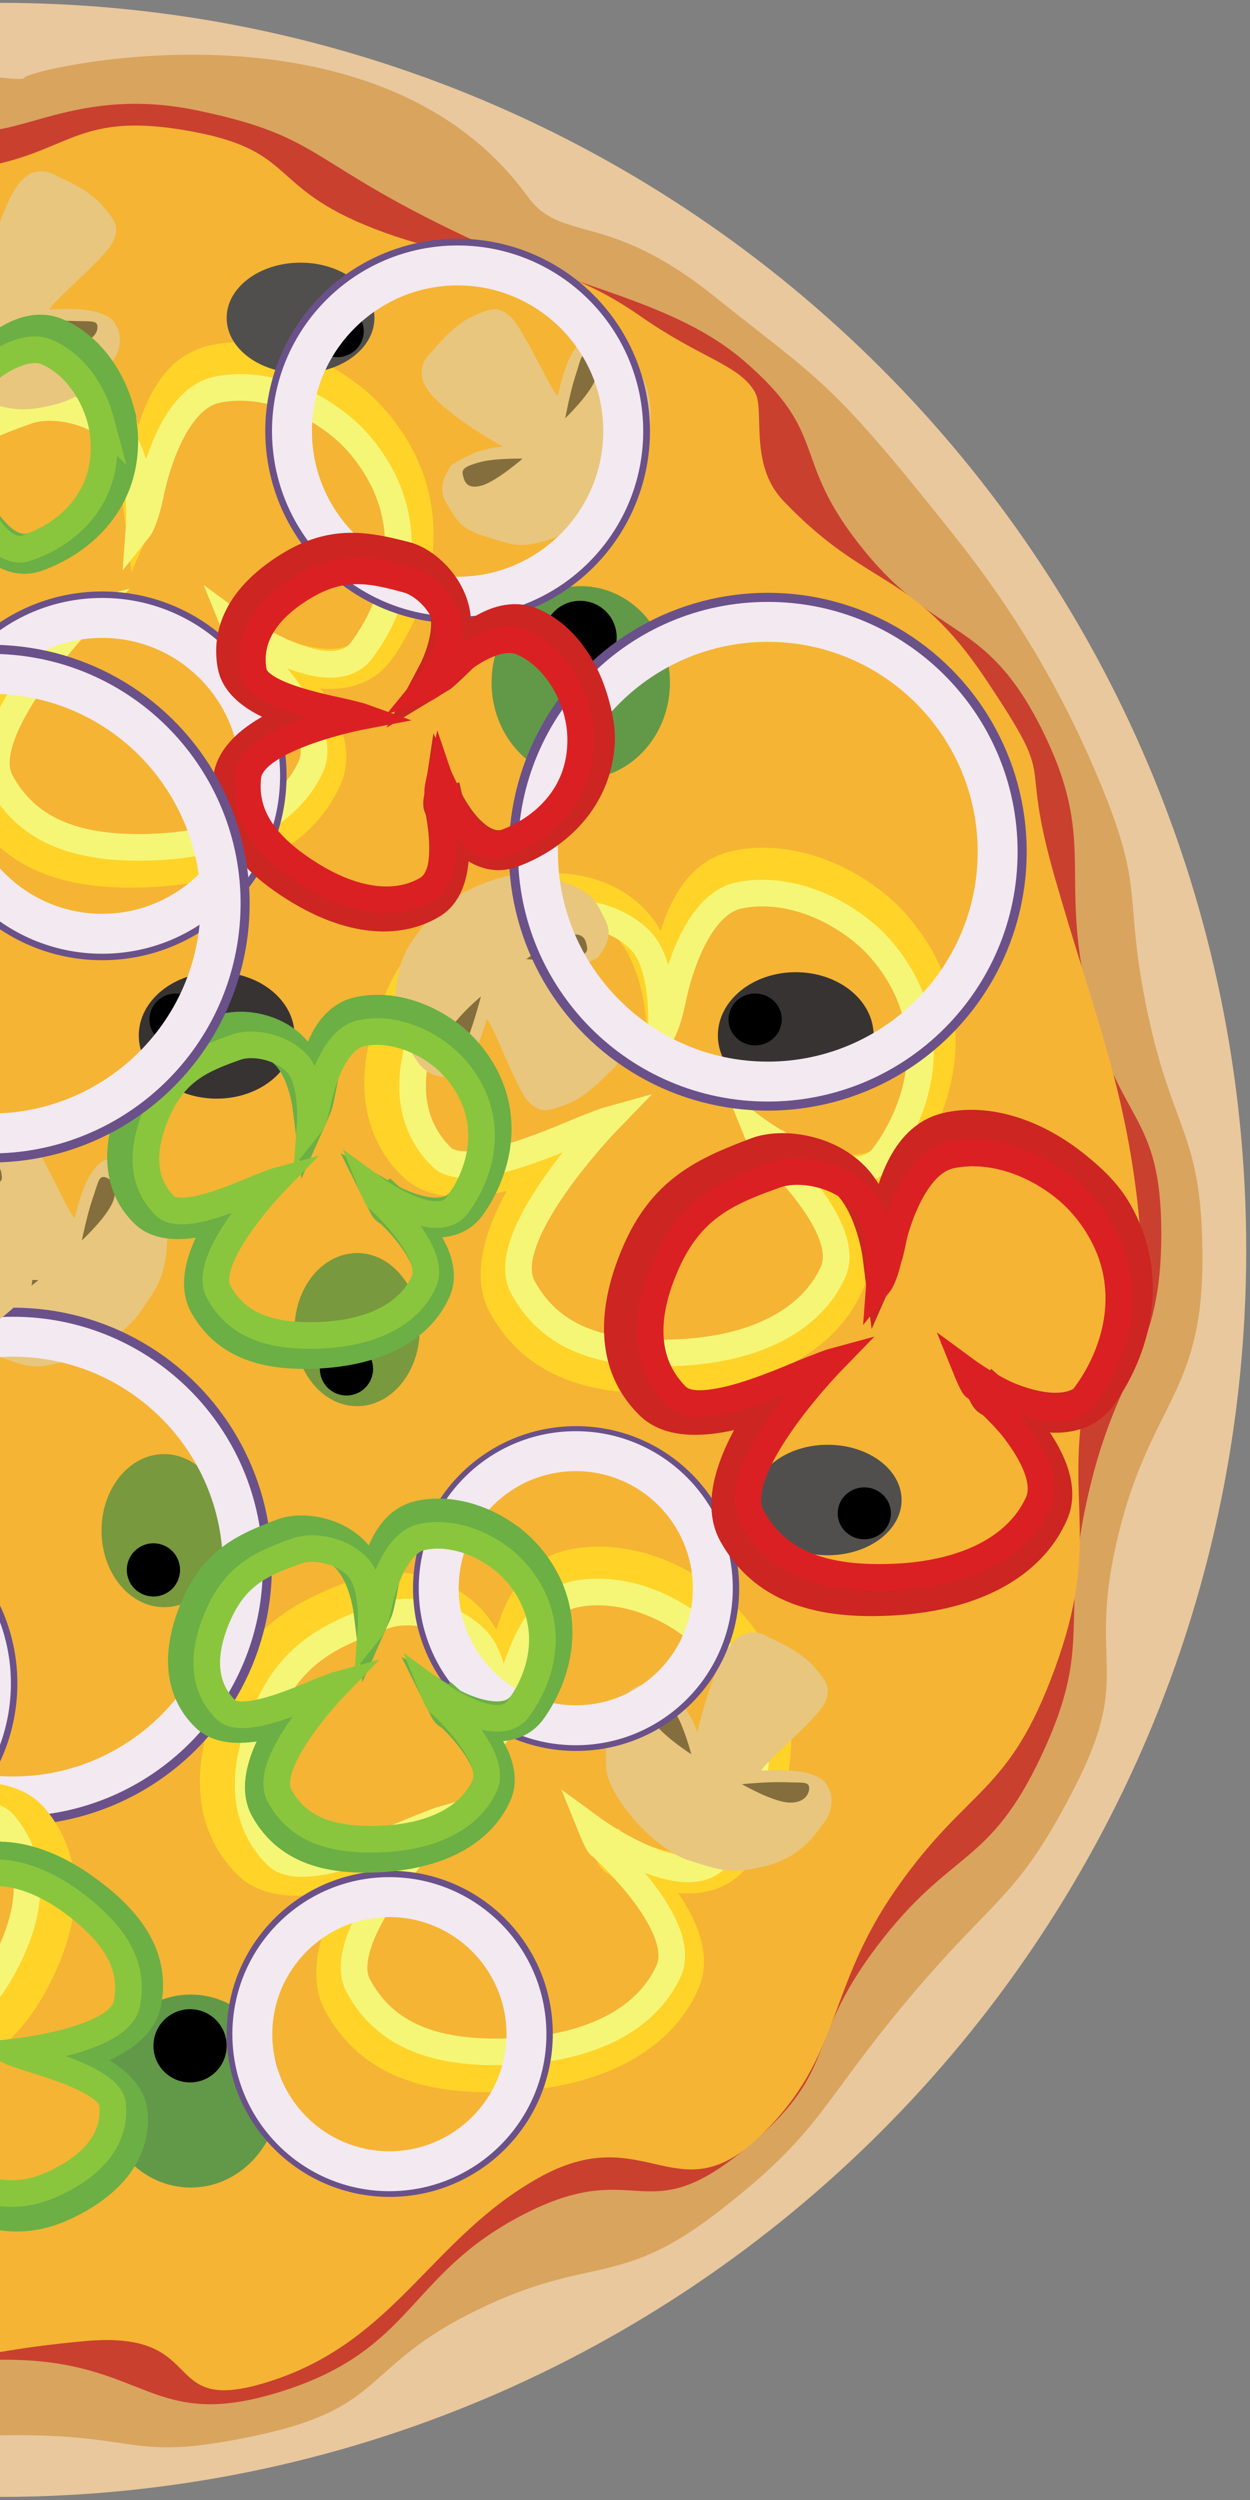 <svg xmlns="http://www.w3.org/2000/svg" xmlns:xlink="http://www.w3.org/1999/xlink" width="939" height="1878" viewBox="0 0 939 1878">
  <rect x="0" y="0" width="939" height="1878" fill="#808080" stroke="none"/>
  <defs>
    <clipPath id="clip-path">
      <rect id="Rectangle_76" data-name="Rectangle 76" width="939" height="1878" transform="translate(1483 9147)" fill="#fff" stroke="#707070" stroke-width="1" opacity="0.45"/>
    </clipPath>
  </defs>
  <g id="Mask_Group_22" data-name="Mask Group 22" transform="translate(-1483 -9147)" clip-path="url(#clip-path)">
    <g id="Group_121" data-name="Group 121" transform="translate(1111.827 -10)">
      <g id="Group_65" data-name="Group 65" transform="translate(-390.543 1727.193)">
        <path id="Path_38" data-name="Path 38" d="M936.783,0c517.371,0,936.783,419.412,936.783,936.783s-419.412,936.783-936.783,936.783S0,1454.154,0,936.783,419.412,0,936.783,0Z" transform="translate(-175.693 7431.93)" fill="#e9c89d"/>
        <path id="Path_36" data-name="Path 36" d="M521.94,117.2c-1.809-5.891,203.7-180.711,376.9-92.266,39.671,20.25,57.255-17.852,158.935,3.25s104.119,15.055,243.647,78.875c71.606,32.766,128.521,70.477,180.843,115.094,69.323,59.1,52.908,66.977,111.064,138.781s77.813,60.945,121.562,148.445c43.748,87.484,12.948,112.141,36.205,210.313s56.822,86.117,56.822,182.367-16.048,99.242-39.3,200.578-12.547,116.758-53.722,204.766-70.284,72.266-128.493,149.32-27.141,96.086-104.343,158.875-76.568,37.938-166.064,84.609-88.925,69.32-191.92,102.094c-103,32.758-109.307,2.25-220.313,2.25s-128-12.062-227.711-29.547-67.219-17.094-151.24-58.648-92.967-16.32-180.841-80.289-80.7-94.211-144.071-172.8c-63.368-78.578-65.883-59.219-109.4-141.547S79.611,1239.258,57.1,1143.68C34.586,1048.117,5.5,1042.406.437,939.438s35.021-94.945,54.675-197.344S44.988,619.43,79.054,529.82,148.113,454.2,209.392,376.227s33.784-93.445,114.777-158.258S523.75,123.094,521.94,117.2Z" transform="matrix(0.891, 0.454, -0.454, 0.891, 368.253, 7146.803)" fill="#d9a45e"/>
      </g>
      <path id="Path_78" data-name="Path 78" d="M840.55,7587.466c53.459-22.542,153.226-175.73,320.5-90.319,38.314,19.563,82.8-31.241,181-10.866s80.635,39.544,215.387,101.185c69.156,31.635,144.042,43.052,194.572,86.148,66.951,57.075,34.462,73.153,90.627,142.5S1934.417,7866.5,1976.668,7951s12.505,108.311,34.966,203.121,54.877,83.169,54.877,176.117-32.417,97.817-54.877,195.688,4.8,110.791-34.966,195.793-67.878,69.794-124.095,144.206-26.212,92.8-100.771,153.44-79,2.964-165.43,48.034-80.832,100.626-180.3,132.269S1305.129,9176,1197.923,9176s-124.375,40.55-220.678,23.667-36.2-46.507-117.342-86.647-122.371-12.116-207.236-73.891-56-97.386-117.2-173.279-85.571-50.8-127.6-130.317,10.7-91.347-11.043-183.646-71.041-86.1-75.926-185.545,48.961-87.273,67.942-186.171-24.916-122.885,7.984-209.421,71.66-57.648,130.841-132.938,27.662-105.653,105.883-168.238S787.09,7610.008,840.55,7587.466Z" transform="translate(-822.965 1753.619)" fill="#c9402f"/>
      <path id="Path_79" data-name="Path 79" d="M823.023,7583.565c51.657-21.792,148.062-169.811,309.7-87.276,37.022,18.906,80.007-30.184,174.9-10.5s77.918,38.214,208.128,97.78c66.825,30.567,139.187,41.6,188.014,83.232,64.695,55.161,33.3,70.692,87.573,137.694s88.692,48.69,129.518,130.347,12.084,104.661,33.788,196.276,53.027,80.366,53.027,170.172-32.637,94.919-54.34,189.507c-21.7,94.559,18.819,100.855-19.606,182.988s-57.814,47.856-112.135,119.772-45.974,115.043-118.02,173.633c-43.156,35.1-55.263,61.211-78.422,66.8-15,3.622-50.536-19.574-84.027-2.112-83.52,43.566-75.512,78.961-171.629,109.547-96.116,30.566-53.49,8.581-157.082,8.581s-164.231,7.726-257.288-8.581-41.962-37.06-120.372-75.839-111.26-19.61-193.265-79.29c-82.005-59.7-66.4-85.969-125.541-159.3S405.38,8753.3,364.765,8676.484c-40.614-76.838,36.874-79.144,15.865-168.343s-86.419-135.792-91.139-231.89,48.758-33.8,67.1-129.361,5.873-109.351,37.664-192.965,69.245-55.706,126.431-128.463S547.416,7723.383,623,7662.9,771.366,7605.339,823.023,7583.565Z" transform="translate(-7297.75 13503.973) rotate(-106)" fill="#f5b434"/>
      <g id="Group_66" data-name="Group 66" transform="translate(292.436 8075.743)">
        <path id="Path_47" data-name="Path 47" d="M117.619,1686.67s1.438-3.238,5.769-26.336c4.253-23.378,14.631-66.1,47.222-73.759,31.276-7.347,70.634,2.368,103.825,29.486,10.445,8.49,21.633,21.249,30.42,36.458,30.617,52.991,14.131,109.516-11.776,146.021s-89.5,0-89.5,0,2.245,4.508,3.512,3.164c7.787,6.974,61.485,57.5,45.946,93.4-17.075,39.449-61.529,64.179-124.824,68.3S22.823,1952.806-.14,1911.59s36.505-113.049,36.505-113.049-.8.238-13.189,5.362c-19.389,7.461-69.43,23.21-91.617,1.7-28.851-27.968-31.795-69.184-10.6-118.937s53.286-64.18,95.385-80.076c19.2-7.25,54.457-2.637,75.366,18.843C112.619,1646.868,117.619,1686.67,117.619,1686.67Z" transform="translate(68 -231.001)" fill="none" stroke="#ffd328" stroke-width="30"/>
        <path id="Path_48" data-name="Path 48" d="M186.078,107.268s4.213-5.45,8.2-26.534c3.912-21.339,18.061-71.582,48.036-78.569,28.765-6.708,64.963,2.161,95.49,26.915,9.606,7.751,19.9,19.4,27.978,33.279,28.159,48.373,13,99.971-10.831,133.293s-96.72-18.3-96.72-18.3,6.073,14.295,7.238,13.069c7.161,6.366,66.948,60.608,52.657,93.378-15.7,36.007-56.589,58.583-114.8,62.347s-96.933-9.676-118.053-47.3S147.625,172.27,147.625,172.27s-1.71.5-13.105,5.177c-17.832,6.812-91.663,44.287-112.068,24.655C-4.083,176.57-6.791,138.949,12.7,93.533s49.008-58.584,87.727-73.1c17.656-6.616,50.085-2.406,69.315,17.2C188.975,57.2,186.078,107.268,186.078,107.268Z" transform="matrix(1, 0.017, -0.017, 1, -1.022, 1367.852)" fill="none" stroke="#f5f676" stroke-width="20"/>
      </g>
      <g id="Group_67" data-name="Group 67" transform="translate(684.649 8455.606)">
        <path id="Path_47-2" data-name="Path 47" d="M117.619,1686.67s1.438-3.238,5.769-26.336c4.253-23.378,14.631-66.1,47.222-73.759,31.276-7.347,70.634,2.368,103.825,29.486,10.445,8.49,21.633,21.249,30.42,36.458,30.617,52.991,14.131,109.516-11.776,146.021s-89.5,0-89.5,0,2.245,4.508,3.512,3.164c7.787,6.974,61.485,57.5,45.946,93.4-17.075,39.449-61.529,64.179-124.824,68.3S22.823,1952.806-.14,1911.59s36.505-113.049,36.505-113.049-.8.238-13.189,5.362c-19.389,7.461-69.43,23.21-91.617,1.7-28.851-27.968-31.795-69.184-10.6-118.937s53.286-64.18,95.385-80.076c19.2-7.25,54.457-2.637,75.366,18.843C112.619,1646.868,117.619,1686.67,117.619,1686.67Z" transform="translate(68 -231.001)" fill="none" stroke="#ffd328" stroke-width="30"/>
        <path id="Path_48-2" data-name="Path 48" d="M186.078,107.268s4.213-5.45,8.2-26.534c3.912-21.339,18.061-71.582,48.036-78.569,28.765-6.708,64.963,2.161,95.49,26.915,9.606,7.751,19.9,19.4,27.978,33.279,28.159,48.373,13,99.971-10.831,133.293s-96.72-18.3-96.72-18.3,6.073,14.295,7.238,13.069c7.161,6.366,66.948,60.608,52.657,93.378-15.7,36.007-56.589,58.583-114.8,62.347s-96.933-9.676-118.053-47.3S147.625,172.27,147.625,172.27s-1.71.5-13.105,5.177c-17.832,6.812-91.663,44.287-112.068,24.655C-4.083,176.57-6.791,138.949,12.7,93.533s49.008-58.584,87.727-73.1c17.656-6.616,50.085-2.406,69.315,17.2C188.975,57.2,186.078,107.268,186.078,107.268Z" transform="matrix(1, 0.017, -0.017, 1, -1.022, 1367.852)" fill="none" stroke="#f5f676" stroke-width="20"/>
      </g>
      <g id="Group_68" data-name="Group 68" transform="translate(561.149 8980.606)">
        <path id="Path_47-3" data-name="Path 47" d="M117.619,1686.67s1.438-3.238,5.769-26.336c4.253-23.378,14.631-66.1,47.222-73.759,31.276-7.347,70.634,2.368,103.825,29.486,10.445,8.49,21.633,21.249,30.42,36.458,30.617,52.991,14.131,109.516-11.776,146.021s-89.5,0-89.5,0,2.245,4.508,3.512,3.164c7.787,6.974,61.485,57.5,45.946,93.4-17.075,39.449-61.529,64.179-124.824,68.3S22.823,1952.806-.14,1911.59s36.505-113.049,36.505-113.049-.8.238-13.189,5.362c-19.389,7.461-69.43,23.21-91.617,1.7-28.851-27.968-31.795-69.184-10.6-118.937s53.286-64.18,95.385-80.076c19.2-7.25,54.457-2.637,75.366,18.843C112.619,1646.868,117.619,1686.67,117.619,1686.67Z" transform="translate(68 -231.001)" fill="none" stroke="#ffd328" stroke-width="30"/>
        <path id="Path_48-3" data-name="Path 48" d="M186.078,107.268s4.213-5.45,8.2-26.534c3.912-21.339,18.061-71.582,48.036-78.569,28.765-6.708,64.963,2.161,95.49,26.915,9.606,7.751,19.9,19.4,27.978,33.279,28.159,48.373,13,99.971-10.831,133.293s-96.72-18.3-96.72-18.3,6.073,14.295,7.238,13.069c7.161,6.366,66.948,60.608,52.657,93.378-15.7,36.007-56.589,58.583-114.8,62.347s-96.933-9.676-118.053-47.3S147.625,172.27,147.625,172.27s-1.71.5-13.105,5.177c-17.832,6.812-91.663,44.287-112.068,24.655C-4.083,176.57-6.791,138.949,12.7,93.533s49.008-58.584,87.727-73.1c17.656-6.616,50.085-2.406,69.315,17.2C188.975,57.2,186.078,107.268,186.078,107.268Z" transform="matrix(1, 0.017, -0.017, 1, -1.022, 1367.852)" fill="none" stroke="#f5f676" stroke-width="20"/>
      </g>
      <g id="Group_69" data-name="Group 69" transform="translate(-467.564 5218.312)">
        <ellipse id="Ellipse_112" data-name="Ellipse 112" cx="67" cy="72.5" rx="67" ry="72.5" transform="translate(1208 4379)" fill="#629948"/>
        <circle id="Ellipse_113" data-name="Ellipse 113" cx="27.5" cy="27.5" r="27.5" transform="translate(1247 4390)"/>
      </g>
      <g id="Group_70" data-name="Group 70" transform="translate(-879.564 5870.312)">
        <ellipse id="Ellipse_108" data-name="Ellipse 108" cx="47" cy="57.5" rx="47" ry="57.5" transform="translate(1327 4379)" fill="#78993e"/>
        <circle id="Ellipse_109" data-name="Ellipse 109" cx="20" cy="20" r="20" transform="translate(1346 4446)"/>
      </g>
      <g id="Group_71" data-name="Group 71" transform="translate(-977.564 5528.312)">
        <ellipse id="Ellipse_110" data-name="Ellipse 110" cx="58.5" cy="47.5" rx="58.5" ry="47.5" transform="translate(1453 4359)" fill="#373332"/>
        <ellipse id="Ellipse_111" data-name="Ellipse 111" cx="20" cy="19.5" rx="20" ry="19.5" transform="translate(1461 4375)"/>
      </g>
      <g id="Group_72" data-name="Group 72" transform="translate(-614.52 5883.759)">
        <ellipse id="Ellipse_114" data-name="Ellipse 114" cx="55.5" cy="41.5" rx="55.5" ry="41.5" transform="translate(1551.955 4358.553)" fill="#504f4d"/>
        <ellipse id="Ellipse_115" data-name="Ellipse 115" cx="20" cy="19.5" rx="20" ry="19.5" transform="translate(1614.955 4390.553)"/>
      </g>
      <g id="Group_73" data-name="Group 73" transform="translate(-734.564 5719.312)">
        <ellipse id="Ellipse_108-2" data-name="Ellipse 108" cx="47" cy="57.5" rx="47" ry="57.5" transform="translate(1327 4379)" fill="#78993e"/>
        <circle id="Ellipse_109-2" data-name="Ellipse 109" cx="20" cy="20" r="20" transform="translate(1346 4446)"/>
      </g>
      <g id="Group_74" data-name="Group 74" transform="translate(-542.564 5528.312)">
        <ellipse id="Ellipse_110-2" data-name="Ellipse 110" cx="58.5" cy="47.5" rx="58.5" ry="47.5" transform="translate(1453 4359)" fill="#373332"/>
        <ellipse id="Ellipse_111-2" data-name="Ellipse 111" cx="20" cy="19.5" rx="20" ry="19.5" transform="translate(1461 4375)"/>
      </g>
      <g id="Group_75" data-name="Group 75" transform="translate(-760.564 6276.312)">
        <ellipse id="Ellipse_112-2" data-name="Ellipse 112" cx="67" cy="72.5" rx="67" ry="72.5" transform="translate(1208 4379)" fill="#629948"/>
        <circle id="Ellipse_113-2" data-name="Ellipse 113" cx="27.5" cy="27.5" r="27.5" transform="translate(1247 4390)"/>
      </g>
      <g id="Group_76" data-name="Group 76" transform="translate(-1010.52 4995.759)">
        <ellipse id="Ellipse_114-2" data-name="Ellipse 114" cx="55.5" cy="41.5" rx="55.5" ry="41.5" transform="translate(1551.955 4358.553)" fill="#504f4d"/>
        <ellipse id="Ellipse_115-2" data-name="Ellipse 115" cx="20" cy="19.5" rx="20" ry="19.5" transform="translate(1614.955 4390.553)"/>
      </g>
      <g id="Group_77" data-name="Group 77" transform="translate(686.436 9003.72)">
        <path id="Path_49" data-name="Path 49" d="M123.744,1672.547c.308-3.1,11.024-47.4,24.5-65.165s29.4-5.879,29.4-5.879,22.905,9.309,33.317,21.558,13.229,16.169,8.329,27.438-47.728,47.051-47.526,50.954c-.05.192,21.632-1.781,34.371,1.771s14.166,7.721,16.584,12.438,2.946,15.406-3.43,24.008-17.5,26.676-44.1,33.317-35.335,2.857-56.811-3.784-44.477-30.72-54.9-48.151-8.612-22.559-8.329-42.626,6.058-24.488,16.169-35.276,22.916-5.423,27.927-4.41c0,0,9.18,7.867,15.3,16.319A74.368,74.368,0,0,1,123.744,1672.547Z" transform="translate(85 -218)" fill="#e8c67e"/>
        <path id="Path_50" data-name="Path 50" d="M90.96,1646.547s-5.212-19.859-11.217-29.822-8.874-12.206-12.8-10.028-10.095,5.607-4.091,15.57S90.96,1646.547,90.96,1646.547Z" transform="translate(113.078 -175.444)" fill="#846e3d"/>
        <path id="Path_51" data-name="Path 51" d="M71.572,1617.523s19.6-1.915,32.2-1.452,17.353-.528,18.21,3.3-2.177,12.471-14.779,12.008S71.572,1617.523,71.572,1617.523Z" transform="translate(170.47 -123.986)" fill="#846e3d"/>
      </g>
      <g id="Group_78" data-name="Group 78" transform="translate(2218.679 10188.916) rotate(110)">
        <path id="Path_49-2" data-name="Path 49" d="M123.744,1672.547c.308-3.1,11.024-47.4,24.5-65.165s29.4-5.879,29.4-5.879,22.905,9.309,33.317,21.558,13.229,16.169,8.329,27.438-47.728,47.051-47.526,50.954c-.05.192,21.632-1.781,34.371,1.771s14.166,7.721,16.584,12.438,2.946,15.406-3.43,24.008-17.5,26.676-44.1,33.317-35.335,2.857-56.811-3.784-44.477-30.72-54.9-48.151-8.612-22.559-8.329-42.626,6.058-24.488,16.169-35.276,22.916-5.423,27.927-4.41c0,0,9.18,7.867,15.3,16.319A74.368,74.368,0,0,1,123.744,1672.547Z" transform="translate(85 -218)" fill="#e8c67e"/>
        <path id="Path_50-2" data-name="Path 50" d="M90.96,1646.547s-5.212-19.859-11.217-29.822-8.874-12.206-12.8-10.028-10.095,5.607-4.091,15.57S90.96,1646.547,90.96,1646.547Z" transform="translate(113.078 -175.444)" fill="#846e3d"/>
        <path id="Path_51-2" data-name="Path 51" d="M71.572,1617.523s19.6-1.915,32.2-1.452,17.353-.528,18.21,3.3-2.177,12.471-14.779,12.008S71.572,1617.523,71.572,1617.523Z" transform="translate(170.47 -123.986)" fill="#846e3d"/>
      </g>
      <g id="Group_79" data-name="Group 79" transform="translate(-706.607 9292.179) rotate(-74)">
        <path id="Path_49-3" data-name="Path 49" d="M123.744,1672.547c.308-3.1,11.024-47.4,24.5-65.165s29.4-5.879,29.4-5.879,22.905,9.309,33.317,21.558,13.229,16.169,8.329,27.438-47.728,47.051-47.526,50.954c-.05.192,21.632-1.781,34.371,1.771s14.166,7.721,16.584,12.438,2.946,15.406-3.43,24.008-17.5,26.676-44.1,33.317-35.335,2.857-56.811-3.784-44.477-30.72-54.9-48.151-8.612-22.559-8.329-42.626,6.058-24.488,16.169-35.276,22.916-5.423,27.927-4.41c0,0,9.18,7.867,15.3,16.319A74.368,74.368,0,0,1,123.744,1672.547Z" transform="translate(85 -218)" fill="#e8c67e"/>
        <path id="Path_50-3" data-name="Path 50" d="M90.96,1646.547s-5.212-19.859-11.217-29.822-8.874-12.206-12.8-10.028-10.095,5.607-4.091,15.57S90.96,1646.547,90.96,1646.547Z" transform="translate(113.078 -175.444)" fill="#846e3d"/>
        <path id="Path_51-3" data-name="Path 51" d="M71.572,1617.523s19.6-1.915,32.2-1.452,17.353-.528,18.21,3.3-2.177,12.471-14.779,12.008S71.572,1617.523,71.572,1617.523Z" transform="translate(170.47 -123.986)" fill="#846e3d"/>
      </g>
      <g id="Group_80" data-name="Group 80" transform="translate(151.813 7906.01)">
        <path id="Path_49-4" data-name="Path 49" d="M123.744,1672.547c.308-3.1,11.024-47.4,24.5-65.165s29.4-5.879,29.4-5.879,22.905,9.309,33.317,21.558,13.229,16.169,8.329,27.438-47.728,47.051-47.526,50.954c-.05.192,21.632-1.781,34.371,1.771s14.166,7.721,16.584,12.438,2.946,15.406-3.43,24.008-17.5,26.676-44.1,33.317-35.335,2.857-56.811-3.784-44.477-30.72-54.9-48.151-8.612-22.559-8.329-42.626,6.058-24.488,16.169-35.276,22.916-5.423,27.927-4.41c0,0,9.18,7.867,15.3,16.319A74.368,74.368,0,0,1,123.744,1672.547Z" transform="translate(85 -218)" fill="#e8c67e"/>
        <path id="Path_50-4" data-name="Path 50" d="M90.96,1646.547s-5.212-19.859-11.217-29.822-8.874-12.206-12.8-10.028-10.095,5.607-4.091,15.57S90.96,1646.547,90.96,1646.547Z" transform="translate(113.078 -175.444)" fill="#846e3d"/>
        <path id="Path_51-4" data-name="Path 51" d="M71.572,1617.523s19.6-1.915,32.2-1.452,17.353-.528,18.21,3.3-2.177,12.471-14.779,12.008S71.572,1617.523,71.572,1617.523Z" transform="translate(170.47 -123.986)" fill="#846e3d"/>
      </g>
      <g id="Group_81" data-name="Group 81" transform="translate(-1066.385 9883.614) rotate(-73)">
        <path id="Path_49-5" data-name="Path 49" d="M123.744,1672.547c.308-3.1,11.024-47.4,24.5-65.165s29.4-5.879,29.4-5.879,22.905,9.309,33.317,21.558,13.229,16.169,8.329,27.438-47.728,47.051-47.526,50.954c-.05.192,21.632-1.781,34.371,1.771s14.166,7.721,16.584,12.438,2.946,15.406-3.43,24.008-17.5,26.676-44.1,33.317-35.335,2.857-56.811-3.784-44.477-30.72-54.9-48.151-8.612-22.559-8.329-42.626,6.058-24.488,16.169-35.276,22.916-5.423,27.927-4.41c0,0,9.18,7.867,15.3,16.319A74.368,74.368,0,0,1,123.744,1672.547Z" transform="translate(85 -218)" fill="#e8c67e"/>
        <path id="Path_50-5" data-name="Path 50" d="M90.96,1646.547s-5.212-19.859-11.217-29.822-8.874-12.206-12.8-10.028-10.095,5.607-4.091,15.57S90.96,1646.547,90.96,1646.547Z" transform="translate(113.078 -175.444)" fill="#846e3d"/>
        <path id="Path_51-5" data-name="Path 51" d="M71.572,1617.523s19.6-1.915,32.2-1.452,17.353-.528,18.21,3.3-2.177,12.471-14.779,12.008S71.572,1617.523,71.572,1617.523Z" transform="translate(170.47 -123.986)" fill="#846e3d"/>
      </g>
      <g id="Group_82" data-name="Group 82" transform="translate(186.436 10139.446)">
        <g id="Ellipse_116" data-name="Ellipse 116" transform="translate(0 -0.134)" fill="none" stroke="#6a518a" stroke-width="10">
          <circle cx="194.5" cy="194.5" r="194.5" stroke="none"/>
          <circle cx="194.5" cy="194.5" r="189.5" fill="none"/>
        </g>
        <g id="Path_52" data-name="Path 52" transform="translate(6.824 6.705)" fill="none">
          <path d="M187.668,0C291.314,0,375.336,84.022,375.336,187.668S291.314,375.336,187.668,375.336,0,291.314,0,187.668,84.022,0,187.668,0Z" stroke="none"/>
          <path d="M 187.668 30 C 100.73 30 30 100.729 30 187.668 C 30 274.606 100.73 345.336 187.668 345.336 C 274.606 345.336 345.336 274.606 345.336 187.668 C 345.336 100.729 274.606 30 187.668 30 M 187.668 -3.0517578125e-05 C 291.314 -3.0517578125e-05 375.336 84.022 375.336 187.668 C 375.336 291.314 291.314 375.336 187.668 375.336 C 84.022 375.336 -3.0517578125e-05 291.314 -3.0517578125e-05 187.668 C -3.0517578125e-05 84.022 84.022 -3.0517578125e-05 187.668 -3.0517578125e-05 Z" stroke="none" fill="#f3e9f0"/>
        </g>
      </g>
      <g id="Group_83" data-name="Group 83" transform="translate(753.436 9602.446)">
        <g id="Ellipse_116-2" data-name="Ellipse 116" transform="translate(0 -0.134)" fill="none" stroke="#6a518a" stroke-width="10">
          <circle cx="194.5" cy="194.5" r="194.5" stroke="none"/>
          <circle cx="194.5" cy="194.5" r="189.5" fill="none"/>
        </g>
        <g id="Path_52-2" data-name="Path 52" transform="translate(6.824 6.705)" fill="none">
          <path d="M187.668,0C291.314,0,375.336,84.022,375.336,187.668S291.314,375.336,187.668,375.336,0,291.314,0,187.668,84.022,0,187.668,0Z" stroke="none"/>
          <path d="M 187.668 30 C 100.73 30 30 100.729 30 187.668 C 30 274.606 100.73 345.336 187.668 345.336 C 274.606 345.336 345.336 274.606 345.336 187.668 C 345.336 100.729 274.606 30 187.668 30 M 187.668 -3.0517578125e-05 C 291.314 -3.0517578125e-05 375.336 84.022 375.336 187.668 C 375.336 291.314 291.314 375.336 187.668 375.336 C 84.022 375.336 -3.0517578125e-05 291.314 -3.0517578125e-05 187.668 C -3.0517578125e-05 84.022 84.022 -3.0517578125e-05 187.668 -3.0517578125e-05 Z" stroke="none" fill="#f3e9f0"/>
        </g>
      </g>
      <g id="Group_84" data-name="Group 84" transform="translate(309.436 9601.446)">
        <g id="Ellipse_116-3" data-name="Ellipse 116" transform="translate(0 -0.134)" fill="none" stroke="#6a518a" stroke-width="10">
          <circle cx="138.5" cy="138.5" r="138.5" stroke="none"/>
          <circle cx="138.5" cy="138.5" r="133.5" fill="none"/>
        </g>
        <g id="Path_52-3" data-name="Path 52" transform="translate(4.859 4.736)" fill="none">
          <path d="M133.635,0A133.635,133.635,0,1,1,0,133.635,133.635,133.635,0,0,1,133.635,0Z" stroke="none"/>
          <path d="M 133.635 30 C 76.49 30 30 76.49 30 133.635 C 30 190.779 76.49 237.27 133.635 237.27 C 190.779 237.27 237.27 190.779 237.27 133.635 C 237.27 76.49 190.779 30 133.635 30 M 133.635 -3.0517578125e-05 C 207.439 -3.0517578125e-05 267.27 59.83 267.27 133.635 C 267.27 207.439 207.439 267.27 133.635 267.27 C 59.83 267.27 -3.0517578125e-05 207.439 -3.0517578125e-05 133.635 C -3.0517578125e-05 59.83 59.83 -3.0517578125e-05 133.635 -3.0517578125e-05 Z" stroke="none" fill="#f3e9f0"/>
        </g>
      </g>
      <g id="Group_85" data-name="Group 85" transform="translate(681.436 10227.946)">
        <g id="Ellipse_116-4" data-name="Ellipse 116" transform="translate(0 0.366)" fill="none" stroke="#6a518a" stroke-width="10">
          <ellipse cx="122.5" cy="122" rx="122.5" ry="122" stroke="none"/>
          <ellipse cx="122.5" cy="122" rx="117.5" ry="117" fill="none"/>
        </g>
        <g id="Path_52-4" data-name="Path 52" transform="translate(4.289 4.165)" fill="none">
          <path d="M117.956,0A117.956,117.956,0,1,1,0,117.956,117.956,117.956,0,0,1,117.956,0Z" stroke="none"/>
          <path d="M 117.956 30 C 69.457 30 30 69.457 30 117.956 C 30 166.455 69.457 205.911 117.956 205.911 C 166.455 205.911 205.912 166.455 205.912 117.956 C 205.912 69.457 166.455 30 117.956 30 M 117.956 -1.52587890625e-05 C 183.101 -1.52587890625e-05 235.912 52.811 235.912 117.956 C 235.912 183.101 183.101 235.911 117.956 235.911 C 52.811 235.911 -1.52587890625e-05 183.101 -1.52587890625e-05 117.956 C -1.52587890625e-05 52.811 52.811 -1.52587890625e-05 117.956 -1.52587890625e-05 Z" stroke="none" fill="#f3e9f0"/>
        </g>
      </g>
      <g id="Group_86" data-name="Group 86" transform="translate(541.436 10562.946)">
        <g id="Ellipse_116-5" data-name="Ellipse 116" transform="translate(0 -0.634)" fill="none" stroke="#6a518a" stroke-width="10">
          <circle cx="122.5" cy="122.5" r="122.5" stroke="none"/>
          <circle cx="122.5" cy="122.5" r="117.5" fill="none"/>
        </g>
        <g id="Path_52-5" data-name="Path 52" transform="translate(4.289 4.165)" fill="none">
          <path d="M117.956,0A117.956,117.956,0,1,1,0,117.956,117.956,117.956,0,0,1,117.956,0Z" stroke="none"/>
          <path d="M 117.956 30 C 69.457 30 30 69.457 30 117.956 C 30 166.455 69.457 205.911 117.956 205.911 C 166.455 205.911 205.912 166.455 205.912 117.956 C 205.912 69.457 166.455 30 117.956 30 M 117.956 -1.52587890625e-05 C 183.101 -1.52587890625e-05 235.912 52.811 235.912 117.956 C 235.912 183.101 183.101 235.911 117.956 235.911 C 52.811 235.911 -1.52587890625e-05 183.101 -1.52587890625e-05 117.956 C -1.52587890625e-05 52.811 52.811 -1.52587890625e-05 117.956 -1.52587890625e-05 Z" stroke="none" fill="#f3e9f0"/>
        </g>
      </g>
      <g id="Group_87" data-name="Group 87" transform="translate(570.436 9336.446)">
        <g id="Ellipse_116-6" data-name="Ellipse 116" transform="translate(0 -0.134)" fill="none" stroke="#6a518a" stroke-width="10">
          <circle cx="144.5" cy="144.5" r="144.5" stroke="none"/>
          <circle cx="144.5" cy="144.5" r="139.5" fill="none"/>
        </g>
        <g id="Path_52-6" data-name="Path 52" transform="translate(5.07 4.947)" fill="none">
          <path d="M139.424,0A139.424,139.424,0,1,1,0,139.424,139.424,139.424,0,0,1,139.424,0Z" stroke="none"/>
          <path d="M 139.424 30 C 79.087 30 30 79.087 30 139.424 C 30 199.761 79.087 248.848 139.424 248.848 C 199.761 248.848 248.848 199.761 248.848 139.424 C 248.848 79.087 199.761 30 139.424 30 M 139.424 0 C 216.426 0 278.848 62.422 278.848 139.424 C 278.848 216.426 216.426 278.848 139.424 278.848 C 62.422 278.848 -3.0517578125e-05 216.426 -3.0517578125e-05 139.424 C -3.0517578125e-05 62.422 62.422 0 139.424 0 Z" stroke="none" fill="#f3e9f0"/>
        </g>
      </g>
      <g id="Group_88" data-name="Group 88" transform="translate(839.9 10005.706)">
        <g id="Group_26" data-name="Group 26" transform="translate(0 0)">
          <path id="Path_47-4" data-name="Path 47" d="M101.358,1678.588s1.327-2.986,5.323-24.3c3.924-21.571,13.5-61,43.574-68.059,28.86-6.78,63.975,3.881,94.6,28.9,9.638,7.834,21.163,17.911,29.271,31.944,28.252,48.9,13.039,101.055-10.866,134.74s-82.582,0-82.582,0,2.072,4.16,3.241,2.92c7.185,6.435,56.734,53.057,42.4,86.182-15.756,36.4-56.775,59.22-115.181,63.023s-97.252-9.778-118.44-47.81,33.685-104.316,33.685-104.316-.737.221-12.17,4.948c-17.891,6.885-64.066,21.416-84.538,1.572-26.622-25.807-29.338-63.839-9.78-109.748s49.169-59.219,88.015-73.888c17.714-6.69,50.249-2.434,69.543,17.387C96.745,1641.862,101.358,1678.588,101.358,1678.588Z" transform="translate(92.851 -1584.228)" fill="none" stroke="#cc2522" stroke-width="30"/>
          <path id="Path_48-4" data-name="Path 48" d="M171.7,98.98s3.888-5.029,7.563-24.484C182.875,54.8,195.931,8.445,223.59,2c26.543-6.19,59.944,1.994,88.113,24.836A114.155,114.155,0,0,1,337.52,57.54c25.984,44.637,11.993,92.247-9.994,123s-89.247-16.888-89.247-16.888,5.6,13.191,6.679,12.061c6.608,5.874,61.776,55.926,48.589,86.163-14.491,33.225-52.217,54.057-105.934,57.53s-89.444-8.929-108.932-43.645,57.539-116.8,57.539-116.8-1.578.46-12.093,4.776c-16.455,6.286-84.581,40.866-103.41,22.751-24.485-23.558-26.983-58.273-8.995-100.18s45.222-54.058,80.95-67.448c16.292-6.106,46.215-2.221,63.96,15.87C174.375,52.781,171.7,98.98,171.7,98.98Z" transform="matrix(1, 0.017, -0.017, 1, 21.988, 13.329)" fill="none" stroke="#db2023" stroke-width="20"/>
        </g>
      </g>
      <g id="Group_89" data-name="Group 89" transform="matrix(0.819, 0.574, -0.574, 0.819, 622.5, 9523.627)">
        <g id="Group_26-2" data-name="Group 26" transform="translate(0 0)">
          <path id="Path_47-5" data-name="Path 47" d="M50.6,1653.927s.98-2.206,3.932-17.949c2.9-15.933,9.972-45.055,32.186-50.272,21.317-5.008,47.255,2.867,69.878,21.35,7.119,5.787,15.632,13.23,21.621,23.6,20.868,36.118,9.631,74.644-8.026,99.525s-61,0-61,0,1.53,3.073,2.394,2.157c5.307,4.753,41.907,39.19,31.316,63.657-11.638,26.888-41.937,43.742-85.077,46.552s-71.834-7.223-87.485-35.314,24.881-77.052,24.881-77.052-.545.163-8.989,3.655c-13.215,5.086-47.322,15.819-62.444,1.161-19.664-19.062-21.671-47.154-7.224-81.065s36.318-43.742,65.012-54.577c13.084-4.941,37.116-1.8,51.367,12.843C47.193,1626.8,50.6,1653.927,50.6,1653.927Z" transform="translate(92.851 -1584.228)" fill="none" stroke="#cc2522" stroke-width="30"/>
          <path id="Path_48-5" data-name="Path 48" d="M126.827,73.111s2.872-3.715,5.587-18.085c2.666-14.545,12.31-48.788,32.74-53.551C184.759-3.1,209.431,2.947,230.237,19.82A84.32,84.32,0,0,1,249.307,42.5c19.193,32.97,8.858,68.137-7.382,90.85S176,120.877,176,120.877s4.139,9.743,4.934,8.908c4.881,4.339,45.63,41.309,35.89,63.644-10.7,24.542-38.57,39.929-78.247,42.494s-66.067-6.6-80.462-32.238,42.5-86.27,42.5-86.27-1.166.34-8.932,3.528c-12.154,4.643-62.475,30.185-76.383,16.8-18.085-17.4-19.931-43.043-6.644-74s33.4-39.93,59.793-49.82c12.034-4.51,34.137-1.64,47.244,11.722C128.8,38.986,126.827,73.111,126.827,73.111Z" transform="matrix(1, 0.017, -0.017, 1, 16.241, 9.845)" fill="none" stroke="#db2023" stroke-width="20"/>
        </g>
      </g>
      <g id="Group_90" data-name="Group 90" transform="translate(512.41 10297.742)">
        <g id="Group_26-3" data-name="Group 26" transform="translate(0 0)">
          <path id="Path_47-6" data-name="Path 47" d="M46.223,1651.911s.95-2.139,3.812-17.4c2.81-15.447,9.668-43.68,31.2-48.738,20.667-4.855,46.673,1.563,68.606,19.484a89.357,89.357,0,0,1,20.1,24.09c20.231,35.015,9.338,72.366-7.781,96.488s-59.138,0-59.138,0,1.484,2.979,2.321,2.091c5.145,4.608,40.628,37.995,30.361,61.715-11.283,26.067-40.657,42.407-82.481,45.131s-69.642-7-84.816-34.237,24.122-74.7,24.122-74.7-.528.159-8.715,3.544c-12.812,4.93-45.878,15.336-60.538,1.125-19.064-18.481-21.009-45.715-7-78.591S-48.514,1609.5-20.7,1599c12.685-4.79,35.984-1.743,49.8,12.451C42.919,1625.611,46.223,1651.911,46.223,1651.911Z" transform="translate(92.851 -1584.205)" fill="none" stroke="#6baf45" stroke-width="30"/>
          <path id="Path_48-6" data-name="Path 48" d="M122.957,70.88s2.784-3.6,5.416-17.533c2.585-14.1,11.934-47.3,31.741-51.917,19.007-4.432,42.926,1.428,63.1,17.785A81.747,81.747,0,0,1,241.7,41.2c18.607,31.964,8.588,66.058-7.157,88.078s-63.91-12.094-63.91-12.094,4.013,9.446,4.783,8.637c4.732,4.206,44.238,40.049,34.795,61.7-10.377,23.793-37.393,38.71-75.86,41.2S70.3,222.33,56.344,197.47s41.2-83.638,41.2-83.638-1.13.329-8.66,3.42c-11.783,4.5-60.569,29.264-74.053,16.292C-2.7,116.674-4.487,91.815,8.394,61.8S40.778,23.093,66.363,13.5c11.667-4.373,33.1-1.59,45.8,11.365C124.871,37.8,122.957,70.88,122.957,70.88Z" transform="matrix(1, 0.017, -0.017, 1, 15.746, 9.679)" fill="none" stroke="#89c63d" stroke-width="20"/>
        </g>
      </g>
      <g id="Group_91" data-name="Group 91" transform="translate(466.691 9919.312)">
        <g id="Group_26-4" data-name="Group 26" transform="translate(0 0)">
          <path id="Path_47-7" data-name="Path 47" d="M46.223,1651.911s.95-2.139,3.812-17.4c2.81-15.447,9.668-43.68,31.2-48.738,20.667-4.855,46.673,1.563,68.606,19.484a89.357,89.357,0,0,1,20.1,24.09c20.231,35.015,9.338,72.366-7.781,96.488s-59.138,0-59.138,0,1.484,2.979,2.321,2.091c5.145,4.608,40.628,37.995,30.361,61.715-11.283,26.067-40.657,42.407-82.481,45.131s-69.642-7-84.816-34.237,24.122-74.7,24.122-74.7-.528.159-8.715,3.544c-12.812,4.93-45.878,15.336-60.538,1.125-19.064-18.481-21.009-45.715-7-78.591S-48.514,1609.5-20.7,1599c12.685-4.79,35.984-1.743,49.8,12.451C42.919,1625.611,46.223,1651.911,46.223,1651.911Z" transform="translate(92.851 -1584.205)" fill="none" stroke="#6baf45" stroke-width="30"/>
          <path id="Path_48-7" data-name="Path 48" d="M122.957,70.88s2.784-3.6,5.416-17.533c2.585-14.1,11.934-47.3,31.741-51.917,19.007-4.432,42.926,1.428,63.1,17.785A81.747,81.747,0,0,1,241.7,41.2c18.607,31.964,8.588,66.058-7.157,88.078s-63.91-12.094-63.91-12.094,4.013,9.446,4.783,8.637c4.732,4.206,44.238,40.049,34.795,61.7-10.377,23.793-37.393,38.71-75.86,41.2S70.3,222.33,56.344,197.47s41.2-83.638,41.2-83.638-1.13.329-8.66,3.42c-11.783,4.5-60.569,29.264-74.053,16.292C-2.7,116.674-4.487,91.815,8.394,61.8S40.778,23.093,66.363,13.5c11.667-4.373,33.1-1.59,45.8,11.365C124.871,37.8,122.957,70.88,122.957,70.88Z" transform="matrix(1, 0.017, -0.017, 1, 15.746, 9.679)" fill="none" stroke="#89c63d" stroke-width="20"/>
        </g>
      </g>
      <g id="Group_92" data-name="Group 92" transform="matrix(0.819, 0.574, -0.574, 0.819, 270.197, 9309.187)">
        <g id="Group_26-5" data-name="Group 26" transform="translate(0 0)">
          <path id="Path_47-8" data-name="Path 47" d="M46.223,1651.911s.95-2.139,3.812-17.4c2.81-15.447,9.668-43.68,31.2-48.738,20.667-4.855,46.673,1.563,68.606,19.484a89.357,89.357,0,0,1,20.1,24.09c20.231,35.015,9.338,72.366-7.781,96.488s-59.138,0-59.138,0,1.484,2.979,2.321,2.091c5.145,4.608,40.628,37.995,30.361,61.715-11.283,26.067-40.657,42.407-82.481,45.131s-69.642-7-84.816-34.237,24.122-74.7,24.122-74.7-.528.159-8.715,3.544c-12.812,4.93-45.878,15.336-60.538,1.125-19.064-18.481-21.009-45.715-7-78.591S-48.514,1609.5-20.7,1599c12.685-4.79,35.984-1.743,49.8,12.451C42.919,1625.611,46.223,1651.911,46.223,1651.911Z" transform="translate(92.851 -1584.205)" fill="none" stroke="#6baf45" stroke-width="30"/>
          <path id="Path_48-8" data-name="Path 48" d="M122.957,70.88s2.784-3.6,5.416-17.533c2.585-14.1,11.934-47.3,31.741-51.917,19.007-4.432,42.926,1.428,63.1,17.785A81.747,81.747,0,0,1,241.7,41.2c18.607,31.964,8.588,66.058-7.157,88.078s-63.91-12.094-63.91-12.094,4.013,9.446,4.783,8.637c4.732,4.206,44.238,40.049,34.795,61.7-10.377,23.793-37.393,38.71-75.86,41.2S70.3,222.33,56.344,197.47s41.2-83.638,41.2-83.638-1.13.329-8.66,3.42c-11.783,4.5-60.569,29.264-74.053,16.292C-2.7,116.674-4.487,91.815,8.394,61.8S40.778,23.093,66.363,13.5c11.667-4.373,33.1-1.59,45.8,11.365C124.871,37.8,122.957,70.88,122.957,70.88Z" transform="matrix(1, 0.017, -0.017, 1, 15.746, 9.679)" fill="none" stroke="#89c63d" stroke-width="20"/>
        </g>
      </g>
      <g id="Group_93" data-name="Group 93" transform="matrix(-0.996, -0.087, 0.087, -0.996, 255.61, 12092.944)">
        <path id="Path_47-9" data-name="Path 47" d="M117.619,1686.67s1.438-3.238,5.769-26.336c4.253-23.378,14.631-66.1,47.222-73.759,31.276-7.347,70.634,2.368,103.825,29.486,10.445,8.49,21.633,21.249,30.42,36.458,30.617,52.991,14.131,109.516-11.776,146.021s-89.5,0-89.5,0,2.245,4.508,3.512,3.164c7.787,6.974,61.485,57.5,45.946,93.4-17.075,39.449-61.529,64.179-124.824,68.3S22.823,1952.806-.14,1911.59s36.505-113.049,36.505-113.049-.8.238-13.189,5.362c-19.389,7.461-69.43,23.21-91.617,1.7-28.851-27.968-31.795-69.184-10.6-118.937s53.286-64.18,95.385-80.076c19.2-7.25,54.457-2.637,75.366,18.843C112.619,1646.868,117.619,1686.67,117.619,1686.67Z" transform="translate(68 -231.001)" fill="none" stroke="#ffd328" stroke-width="30"/>
        <path id="Path_48-9" data-name="Path 48" d="M186.078,107.268s4.213-5.45,8.2-26.534c3.912-21.339,18.061-71.582,48.036-78.569,28.765-6.708,64.963,2.161,95.49,26.915,9.606,7.751,19.9,19.4,27.978,33.279,28.159,48.373,13,99.971-10.831,133.293s-96.72-18.3-96.72-18.3,6.073,14.295,7.238,13.069c7.161,6.366,66.948,60.608,52.657,93.378-15.7,36.007-56.589,58.583-114.8,62.347s-96.933-9.676-118.053-47.3S147.625,172.27,147.625,172.27s-1.71.5-13.105,5.177c-17.832,6.812-91.663,44.287-112.068,24.655C-4.083,176.57-6.791,138.949,12.7,93.533s49.008-58.584,87.727-73.1c17.656-6.616,50.085-2.406,69.315,17.2C188.975,57.2,186.078,107.268,186.078,107.268Z" transform="matrix(1, 0.017, -0.017, 1, -1.022, 1367.852)" fill="none" stroke="#f5f676" stroke-width="20"/>
      </g>
      <g id="Group_94" data-name="Group 94" transform="matrix(-0.996, -0.087, 0.087, -0.996, -102.004, 11680.343)">
        <path id="Path_47-10" data-name="Path 47" d="M117.619,1686.67s1.438-3.238,5.769-26.336c4.253-23.378,14.631-66.1,47.222-73.759,31.276-7.347,70.634,2.368,103.825,29.486,10.445,8.49,21.633,21.249,30.42,36.458,30.617,52.991,14.131,109.516-11.776,146.021s-89.5,0-89.5,0,2.245,4.508,3.512,3.164c7.787,6.974,61.485,57.5,45.946,93.4-17.075,39.449-61.529,64.179-124.824,68.3S22.823,1952.806-.14,1911.59s36.505-113.049,36.505-113.049-.8.238-13.189,5.362c-19.389,7.461-69.43,23.21-91.617,1.7-28.851-27.968-31.795-69.184-10.6-118.937s53.286-64.18,95.385-80.076c19.2-7.25,54.457-2.637,75.366,18.843C112.619,1646.868,117.619,1686.67,117.619,1686.67Z" transform="translate(68 -231.001)" fill="none" stroke="#ffd328" stroke-width="30"/>
        <path id="Path_48-10" data-name="Path 48" d="M186.078,107.268s4.213-5.45,8.2-26.534c3.912-21.339,18.061-71.582,48.036-78.569,28.765-6.708,64.963,2.161,95.49,26.915,9.606,7.751,19.9,19.4,27.978,33.279,28.159,48.373,13,99.971-10.831,133.293s-96.72-18.3-96.72-18.3,6.073,14.295,7.238,13.069c7.161,6.366,66.948,60.608,52.657,93.378-15.7,36.007-56.589,58.583-114.8,62.347s-96.933-9.676-118.053-47.3S147.625,172.27,147.625,172.27s-1.71.5-13.105,5.177c-17.832,6.812-91.663,44.287-112.068,24.655C-4.083,176.57-6.791,138.949,12.7,93.533s49.008-58.584,87.727-73.1c17.656-6.616,50.085-2.406,69.315,17.2C188.975,57.2,186.078,107.268,186.078,107.268Z" transform="matrix(1, 0.017, -0.017, 1, -1.022, 1367.852)" fill="none" stroke="#f5f676" stroke-width="20"/>
      </g>
      <g id="Group_95" data-name="Group 95" transform="matrix(-0.996, -0.087, 0.087, -0.996, 66.782, 11168.104)">
        <path id="Path_47-11" data-name="Path 47" d="M117.619,1686.67s1.438-3.238,5.769-26.336c4.253-23.378,14.631-66.1,47.222-73.759,31.276-7.347,70.634,2.368,103.825,29.486,10.445,8.49,21.633,21.249,30.42,36.458,30.617,52.991,14.131,109.516-11.776,146.021s-89.5,0-89.5,0,2.245,4.508,3.512,3.164c7.787,6.974,61.485,57.5,45.946,93.4-17.075,39.449-61.529,64.179-124.824,68.3S22.823,1952.806-.14,1911.59s36.505-113.049,36.505-113.049-.8.238-13.189,5.362c-19.389,7.461-69.43,23.21-91.617,1.7-28.851-27.968-31.795-69.184-10.6-118.937s53.286-64.18,95.385-80.076c19.2-7.25,54.457-2.637,75.366,18.843C112.619,1646.868,117.619,1686.67,117.619,1686.67Z" transform="translate(68 -231.001)" fill="none" stroke="#ffd328" stroke-width="30"/>
        <path id="Path_48-11" data-name="Path 48" d="M186.078,107.268s4.213-5.45,8.2-26.534c3.912-21.339,18.061-71.582,48.036-78.569,28.765-6.708,64.963,2.161,95.49,26.915,9.606,7.751,19.9,19.4,27.978,33.279,28.159,48.373,13,99.971-10.831,133.293s-96.72-18.3-96.72-18.3,6.073,14.295,7.238,13.069c7.161,6.366,66.948,60.608,52.657,93.378-15.7,36.007-56.589,58.583-114.8,62.347s-96.933-9.676-118.053-47.3S147.625,172.27,147.625,172.27s-1.71.5-13.105,5.177c-17.832,6.812-91.663,44.287-112.068,24.655C-4.083,176.57-6.791,138.949,12.7,93.533s49.008-58.584,87.727-73.1c17.656-6.616,50.085-2.406,69.315,17.2C188.975,57.2,186.078,107.268,186.078,107.268Z" transform="matrix(1, 0.017, -0.017, 1, -1.022, 1367.852)" fill="none" stroke="#f5f676" stroke-width="20"/>
      </g>
      <g id="Group_96" data-name="Group 96" transform="matrix(-0.996, -0.087, 0.087, -0.996, 763.676, 15005.74)">
        <ellipse id="Ellipse_112-3" data-name="Ellipse 112" cx="67" cy="72.5" rx="67" ry="72.5" transform="translate(1208 4379)" fill="#629948"/>
        <circle id="Ellipse_113-3" data-name="Ellipse 113" cx="27.5" cy="27.5" r="27.5" transform="translate(1247 4390)"/>
      </g>
      <g id="Group_97" data-name="Group 97" transform="matrix(-0.996, -0.087, 0.087, -0.996, 1230.934, 14392.131)">
        <ellipse id="Ellipse_108-3" data-name="Ellipse 108" cx="47" cy="57.5" rx="47" ry="57.5" transform="translate(1327 4379)" fill="#78993e"/>
        <circle id="Ellipse_109-3" data-name="Ellipse 109" cx="20" cy="20" r="20" transform="translate(1346 4446)"/>
      </g>
      <g id="Group_98" data-name="Group 98" transform="matrix(-0.996, -0.087, 0.087, -0.996, 1298.754, 14741.369)">
        <ellipse id="Ellipse_110-3" data-name="Ellipse 110" cx="58.5" cy="47.5" rx="58.5" ry="47.5" transform="translate(1453 4359)" fill="#373332"/>
        <ellipse id="Ellipse_111-3" data-name="Ellipse 111" cx="20" cy="19.5" rx="20" ry="19.5" transform="translate(1461 4375)"/>
      </g>
      <g id="Group_99" data-name="Group 99" transform="matrix(-0.996, -0.087, 0.087, -0.996, 968.07, 14355.635)">
        <ellipse id="Ellipse_114-3" data-name="Ellipse 114" cx="55.5" cy="41.5" rx="55.5" ry="41.5" transform="translate(1551.955 4358.553)" fill="#504f4d"/>
        <ellipse id="Ellipse_115-3" data-name="Ellipse 115" cx="20" cy="19.5" rx="20" ry="19.5" transform="translate(1614.955 4390.553)"/>
      </g>
      <g id="Group_100" data-name="Group 100" transform="matrix(-0.996, -0.087, 0.087, -0.996, 1073.325, 14529.918)">
        <ellipse id="Ellipse_108-4" data-name="Ellipse 108" cx="47" cy="57.5" rx="47" ry="57.5" transform="translate(1327 4379)" fill="#78993e"/>
        <circle id="Ellipse_109-4" data-name="Ellipse 109" cx="20" cy="20" r="20" transform="translate(1346 4446)"/>
      </g>
      <g id="Group_101" data-name="Group 101" transform="matrix(-0.996, -0.087, 0.087, -0.996, 865.409, 14703.457)">
        <ellipse id="Ellipse_110-4" data-name="Ellipse 110" cx="58.5" cy="47.5" rx="58.5" ry="47.5" transform="translate(1453 4359)" fill="#373332"/>
        <ellipse id="Ellipse_111-4" data-name="Ellipse 111" cx="20" cy="19.5" rx="20" ry="19.5" transform="translate(1461 4375)"/>
      </g>
      <g id="Group_102" data-name="Group 102" transform="matrix(-0.996, -0.087, 0.087, -0.996, 1147.772, 13977.303)">
        <ellipse id="Ellipse_112-4" data-name="Ellipse 112" cx="67" cy="72.5" rx="67" ry="72.5" transform="translate(1208 4379)" fill="#629948"/>
        <circle id="Ellipse_113-4" data-name="Ellipse 113" cx="27.5" cy="27.5" r="27.5" transform="translate(1247 4390)"/>
      </g>
      <g id="Group_103" data-name="Group 103" transform="matrix(-0.996, -0.087, 0.087, -0.996, 1285.168, 15274.768)">
        <ellipse id="Ellipse_114-4" data-name="Ellipse 114" cx="55.5" cy="41.5" rx="55.5" ry="41.5" transform="translate(1551.955 4358.553)" fill="#504f4d"/>
        <ellipse id="Ellipse_115-4" data-name="Ellipse 115" cx="20" cy="19.5" rx="20" ry="19.5" transform="translate(1614.955 4390.553)"/>
      </g>
      <g id="Group_104" data-name="Group 104" transform="matrix(-0.996, -0.087, 0.087, -0.996, -56.012, 11134.16)">
        <path id="Path_49-6" data-name="Path 49" d="M123.744,1672.547c.308-3.1,11.024-47.4,24.5-65.165s29.4-5.879,29.4-5.879,22.905,9.309,33.317,21.558,13.229,16.169,8.329,27.438-47.728,47.051-47.526,50.954c-.05.192,21.632-1.781,34.371,1.771s14.166,7.721,16.584,12.438,2.946,15.406-3.43,24.008-17.5,26.676-44.1,33.317-35.335,2.857-56.811-3.784-44.477-30.72-54.9-48.151-8.612-22.559-8.329-42.626,6.058-24.488,16.169-35.276,22.916-5.423,27.927-4.41c0,0,9.18,7.867,15.3,16.319A74.368,74.368,0,0,1,123.744,1672.547Z" transform="translate(85 -218)" fill="#e8c67e"/>
        <path id="Path_50-6" data-name="Path 50" d="M90.96,1646.547s-5.212-19.859-11.217-29.822-8.874-12.206-12.8-10.028-10.095,5.607-4.091,15.57S90.96,1646.547,90.96,1646.547Z" transform="translate(113.078 -175.444)" fill="#846e3d"/>
        <path id="Path_51-6" data-name="Path 51" d="M71.572,1617.523s19.6-1.915,32.2-1.452,17.353-.528,18.21,3.3-2.177,12.471-14.779,12.008S71.572,1617.523,71.572,1617.523Z" transform="translate(170.47 -123.986)" fill="#846e3d"/>
      </g>
      <g id="Group_105" data-name="Group 105" transform="translate(-1479.129 9819.93) rotate(-65)">
        <path id="Path_49-7" data-name="Path 49" d="M123.744,1672.547c.308-3.1,11.024-47.4,24.5-65.165s29.4-5.879,29.4-5.879,22.905,9.309,33.317,21.558,13.229,16.169,8.329,27.438-47.728,47.051-47.526,50.954c-.05.192,21.632-1.781,34.371,1.771s14.166,7.721,16.584,12.438,2.946,15.406-3.43,24.008-17.5,26.676-44.1,33.317-35.335,2.857-56.811-3.784-44.477-30.72-54.9-48.151-8.612-22.559-8.329-42.626,6.058-24.488,16.169-35.276,22.916-5.423,27.927-4.41c0,0,9.18,7.867,15.3,16.319A74.368,74.368,0,0,1,123.744,1672.547Z" transform="translate(85 -218)" fill="#e8c67e"/>
        <path id="Path_50-7" data-name="Path 50" d="M90.96,1646.547s-5.212-19.859-11.217-29.822-8.874-12.206-12.8-10.028-10.095,5.607-4.091,15.57S90.96,1646.547,90.96,1646.547Z" transform="translate(113.078 -175.444)" fill="#846e3d"/>
        <path id="Path_51-7" data-name="Path 51" d="M71.572,1617.523s19.6-1.915,32.2-1.452,17.353-.528,18.21,3.3-2.177,12.471-14.779,12.008S71.572,1617.523,71.572,1617.523Z" transform="translate(170.47 -123.986)" fill="#846e3d"/>
      </g>
      <g id="Group_106" data-name="Group 106" transform="translate(1356.87 10968.21) rotate(111)">
        <path id="Path_49-8" data-name="Path 49" d="M123.744,1672.547c.308-3.1,11.024-47.4,24.5-65.165s29.4-5.879,29.4-5.879,22.905,9.309,33.317,21.558,13.229,16.169,8.329,27.438-47.728,47.051-47.526,50.954c-.05.192,21.632-1.781,34.371,1.771s14.166,7.721,16.584,12.438,2.946,15.406-3.43,24.008-17.5,26.676-44.1,33.317-35.335,2.857-56.811-3.784-44.477-30.72-54.9-48.151-8.612-22.559-8.329-42.626,6.058-24.488,16.169-35.276,22.916-5.423,27.927-4.41c0,0,9.18,7.867,15.3,16.319A74.368,74.368,0,0,1,123.744,1672.547Z" transform="translate(85 -218)" fill="#e8c67e"/>
        <path id="Path_50-8" data-name="Path 50" d="M90.96,1646.547s-5.212-19.859-11.217-29.822-8.874-12.206-12.8-10.028-10.095,5.607-4.091,15.57S90.96,1646.547,90.96,1646.547Z" transform="translate(113.078 -175.444)" fill="#846e3d"/>
        <path id="Path_51-8" data-name="Path 51" d="M71.572,1617.523s19.6-1.915,32.2-1.452,17.353-.528,18.21,3.3-2.177,12.471-14.779,12.008S71.572,1617.523,71.572,1617.523Z" transform="translate(170.47 -123.986)" fill="#846e3d"/>
      </g>
      <g id="Group_107" data-name="Group 107" transform="matrix(-0.996, -0.087, 0.087, -0.996, 380.905, 12274.288)">
        <path id="Path_49-9" data-name="Path 49" d="M123.744,1672.547c.308-3.1,11.024-47.4,24.5-65.165s29.4-5.879,29.4-5.879,22.905,9.309,33.317,21.558,13.229,16.169,8.329,27.438-47.728,47.051-47.526,50.954c-.05.192,21.632-1.781,34.371,1.771s14.166,7.721,16.584,12.438,2.946,15.406-3.43,24.008-17.5,26.676-44.1,33.317-35.335,2.857-56.811-3.784-44.477-30.72-54.9-48.151-8.612-22.559-8.329-42.626,6.058-24.488,16.169-35.276,22.916-5.423,27.927-4.41c0,0,9.18,7.867,15.3,16.319A74.368,74.368,0,0,1,123.744,1672.547Z" transform="translate(85 -218)" fill="#e8c67e"/>
        <path id="Path_50-9" data-name="Path 50" d="M90.96,1646.547s-5.212-19.859-11.217-29.822-8.874-12.206-12.8-10.028-10.095,5.607-4.091,15.57S90.96,1646.547,90.96,1646.547Z" transform="translate(113.078 -175.444)" fill="#846e3d"/>
        <path id="Path_51-9" data-name="Path 51" d="M71.572,1617.523s19.6-1.915,32.2-1.452,17.353-.528,18.21,3.3-2.177,12.471-14.779,12.008S71.572,1617.523,71.572,1617.523Z" transform="translate(170.47 -123.986)" fill="#846e3d"/>
      </g>
      <g id="Group_108" data-name="Group 108" transform="matrix(-0.375, 0.927, -0.927, -0.375, 1766.826, 10410.382)">
        <path id="Path_49-10" data-name="Path 49" d="M123.744,1672.547c.308-3.1,11.024-47.4,24.5-65.165s29.4-5.879,29.4-5.879,22.905,9.309,33.317,21.558,13.229,16.169,8.329,27.438-47.728,47.051-47.526,50.954c-.05.192,21.632-1.781,34.371,1.771s14.166,7.721,16.584,12.438,2.946,15.406-3.43,24.008-17.5,26.676-44.1,33.317-35.335,2.857-56.811-3.784-44.477-30.72-54.9-48.151-8.612-22.559-8.329-42.626,6.058-24.488,16.169-35.276,22.916-5.423,27.927-4.41c0,0,9.18,7.867,15.3,16.319A74.368,74.368,0,0,1,123.744,1672.547Z" transform="translate(85 -218)" fill="#e8c67e"/>
        <path id="Path_50-10" data-name="Path 50" d="M90.96,1646.547s-5.212-19.859-11.217-29.822-8.874-12.206-12.8-10.028-10.095,5.607-4.091,15.57S90.96,1646.547,90.96,1646.547Z" transform="translate(113.078 -175.444)" fill="#846e3d"/>
        <path id="Path_51-10" data-name="Path 51" d="M71.572,1617.523s19.6-1.915,32.2-1.452,17.353-.528,18.21,3.3-2.177,12.471-14.779,12.008S71.572,1617.523,71.572,1617.523Z" transform="translate(170.47 -123.986)" fill="#846e3d"/>
      </g>
      <g id="Group_109" data-name="Group 109" transform="matrix(-0.996, -0.087, 0.087, -0.996, 541.07, 10046.333)">
        <g id="Ellipse_116-7" data-name="Ellipse 116" transform="translate(0 -0.134)" fill="none" stroke="#6a518a" stroke-width="10">
          <circle cx="194.5" cy="194.5" r="194.5" stroke="none"/>
          <circle cx="194.5" cy="194.5" r="189.5" fill="none"/>
        </g>
        <g id="Path_52-7" data-name="Path 52" transform="translate(6.824 6.705)" fill="none">
          <path d="M187.668,0C291.314,0,375.336,84.022,375.336,187.668S291.314,375.336,187.668,375.336,0,291.314,0,187.668,84.022,0,187.668,0Z" stroke="none"/>
          <path d="M 187.668 30 C 100.73 30 30 100.729 30 187.668 C 30 274.606 100.73 345.336 187.668 345.336 C 274.606 345.336 345.336 274.606 345.336 187.668 C 345.336 100.729 274.606 30 187.668 30 M 187.668 -3.0517578125e-05 C 291.314 -3.0517578125e-05 375.336 84.022 375.336 187.668 C 375.336 291.314 291.314 375.336 187.668 375.336 C 84.022 375.336 -3.0517578125e-05 291.314 -3.0517578125e-05 187.668 C -3.0517578125e-05 84.022 84.022 -3.0517578125e-05 187.668 -3.0517578125e-05 Z" stroke="none" fill="#f3e9f0"/>
        </g>
      </g>
      <g id="Group_110" data-name="Group 110" transform="matrix(-0.996, -0.087, 0.087, -0.996, -70.575, 10531.872)">
        <g id="Ellipse_116-8" data-name="Ellipse 116" transform="translate(0 -0.134)" fill="none" stroke="#6a518a" stroke-width="10">
          <circle cx="194.5" cy="194.5" r="194.5" stroke="none"/>
          <circle cx="194.5" cy="194.5" r="189.5" fill="none"/>
        </g>
        <g id="Path_52-8" data-name="Path 52" transform="translate(6.824 6.705)" fill="none">
          <path d="M187.668,0C291.314,0,375.336,84.022,375.336,187.668S291.314,375.336,187.668,375.336,0,291.314,0,187.668,84.022,0,187.668,0Z" stroke="none"/>
          <path d="M 187.668 30 C 100.73 30 30 100.729 30 187.668 C 30 274.606 100.73 345.336 187.668 345.336 C 274.606 345.336 345.336 274.606 345.336 187.668 C 345.336 100.729 274.606 30 187.668 30 M 187.668 -3.0517578125e-05 C 291.314 -3.0517578125e-05 375.336 84.022 375.336 187.668 C 375.336 291.314 291.314 375.336 187.668 375.336 C 84.022 375.336 -3.0517578125e-05 291.314 -3.0517578125e-05 187.668 C -3.0517578125e-05 84.022 84.022 -3.0517578125e-05 187.668 -3.0517578125e-05 Z" stroke="none" fill="#f3e9f0"/>
        </g>
      </g>
      <g id="Group_111" data-name="Group 111" transform="matrix(-0.996, -0.087, 0.087, -0.996, 371.648, 10571.565)">
        <g id="Ellipse_116-9" data-name="Ellipse 116" transform="translate(0 -0.134)" fill="none" stroke="#6a518a" stroke-width="10">
          <circle cx="138.5" cy="138.5" r="138.5" stroke="none"/>
          <circle cx="138.5" cy="138.5" r="133.5" fill="none"/>
        </g>
        <g id="Path_52-9" data-name="Path 52" transform="translate(4.859 4.736)" fill="none">
          <path d="M133.635,0A133.635,133.635,0,1,1,0,133.635,133.635,133.635,0,0,1,133.635,0Z" stroke="none"/>
          <path d="M 133.635 30 C 76.49 30 30 76.49 30 133.635 C 30 190.779 76.49 237.27 133.635 237.27 C 190.779 237.27 237.27 190.779 237.27 133.635 C 237.27 76.49 190.779 30 133.635 30 M 133.635 -3.0517578125e-05 C 207.439 -3.0517578125e-05 267.27 59.83 267.27 133.635 C 267.27 207.439 207.439 267.27 133.635 267.27 C 59.83 267.27 -3.0517578125e-05 207.439 -3.0517578125e-05 133.635 C -3.0517578125e-05 59.83 59.83 -3.0517578125e-05 133.635 -3.0517578125e-05 Z" stroke="none" fill="#f3e9f0"/>
        </g>
      </g>
      <g id="Group_112" data-name="Group 112" transform="matrix(-0.996, -0.087, 0.087, -0.996, 55.667, 9915.027)">
        <g id="Ellipse_116-10" data-name="Ellipse 116" transform="translate(0 0.366)" fill="none" stroke="#6a518a" stroke-width="10">
          <ellipse cx="122.5" cy="122" rx="122.5" ry="122" stroke="none"/>
          <ellipse cx="122.5" cy="122" rx="117.5" ry="117" fill="none"/>
        </g>
        <g id="Path_52-10" data-name="Path 52" transform="translate(4.289 4.165)" fill="none">
          <path d="M117.956,0A117.956,117.956,0,1,1,0,117.956,117.956,117.956,0,0,1,117.956,0Z" stroke="none"/>
          <path d="M 117.956 30 C 69.457 30 30 69.457 30 117.956 C 30 166.455 69.457 205.911 117.956 205.911 C 166.455 205.911 205.912 166.455 205.912 117.956 C 205.912 69.457 166.455 30 117.956 30 M 117.956 -1.52587890625e-05 C 183.101 -1.52587890625e-05 235.912 52.811 235.912 117.956 C 235.912 183.101 183.101 235.911 117.956 235.911 C 52.811 235.911 -1.52587890625e-05 183.101 -1.52587890625e-05 117.956 C -1.52587890625e-05 52.811 52.811 -1.52587890625e-05 117.956 -1.52587890625e-05 Z" stroke="none" fill="#f3e9f0"/>
        </g>
      </g>
      <g id="Group_113" data-name="Group 113" transform="matrix(-0.996, -0.087, 0.087, -0.996, 224.331, 9593.504)">
        <g id="Ellipse_116-11" data-name="Ellipse 116" transform="translate(0 -0.634)" fill="none" stroke="#6a518a" stroke-width="10">
          <circle cx="122.5" cy="122.5" r="122.5" stroke="none"/>
          <circle cx="122.5" cy="122.5" r="117.5" fill="none"/>
        </g>
        <g id="Path_52-11" data-name="Path 52" transform="translate(4.289 4.165)" fill="none">
          <path d="M117.956,0A117.956,117.956,0,1,1,0,117.956,117.956,117.956,0,0,1,117.956,0Z" stroke="none"/>
          <path d="M 117.956 30 C 69.457 30 30 69.457 30 117.956 C 30 166.455 69.457 205.911 117.956 205.911 C 166.455 205.911 205.912 166.455 205.912 117.956 C 205.912 69.457 166.455 30 117.956 30 M 117.956 -1.52587890625e-05 C 183.101 -1.52587890625e-05 235.912 52.811 235.912 117.956 C 235.912 183.101 183.101 235.911 117.956 235.911 C 52.811 235.911 -1.52587890625e-05 183.101 -1.52587890625e-05 117.956 C -1.52587890625e-05 52.811 52.811 -1.52587890625e-05 117.956 -1.52587890625e-05 Z" stroke="none" fill="#f3e9f0"/>
        </g>
      </g>
      <g id="Group_114" data-name="Group 114" transform="matrix(-0.996, -0.087, 0.087, -0.996, 88.545, 10812.81)">
        <g id="Ellipse_116-12" data-name="Ellipse 116" transform="translate(0 -0.134)" fill="none" stroke="#6a518a" stroke-width="10">
          <circle cx="144.5" cy="144.5" r="144.5" stroke="none"/>
          <circle cx="144.5" cy="144.5" r="139.5" fill="none"/>
        </g>
        <g id="Path_52-12" data-name="Path 52" transform="translate(5.07 4.947)" fill="none">
          <path d="M139.424,0A139.424,139.424,0,1,1,0,139.424,139.424,139.424,0,0,1,139.424,0Z" stroke="none"/>
          <path d="M 139.424 30 C 79.087 30 30 79.087 30 139.424 C 30 199.761 79.087 248.848 139.424 248.848 C 199.761 248.848 248.848 199.761 248.848 139.424 C 248.848 79.087 199.761 30 139.424 30 M 139.424 0 C 216.426 0 278.848 62.422 278.848 139.424 C 278.848 216.426 216.426 278.848 139.424 278.848 C 62.422 278.848 -3.0517578125e-05 216.426 -3.0517578125e-05 139.424 C -3.0517578125e-05 62.422 62.422 0 139.424 0 Z" stroke="none" fill="#f3e9f0"/>
        </g>
      </g>
      <g id="Group_115" data-name="Group 115" transform="matrix(-0.996, -0.087, 0.087, -0.996, -121.564, 10122.611)">
        <g id="Group_26-6" data-name="Group 26" transform="translate(0 0)">
          <path id="Path_47-12" data-name="Path 47" d="M101.358,1678.588s1.327-2.986,5.323-24.3c3.924-21.571,13.5-61,43.574-68.059,28.86-6.78,63.975,3.881,94.6,28.9,9.638,7.834,21.163,17.911,29.271,31.944,28.252,48.9,13.039,101.055-10.866,134.74s-82.582,0-82.582,0,2.072,4.16,3.241,2.92c7.185,6.435,56.734,53.057,42.4,86.182-15.756,36.4-56.775,59.22-115.181,63.023s-97.252-9.778-118.44-47.81,33.685-104.316,33.685-104.316-.737.221-12.17,4.948c-17.891,6.885-64.066,21.416-84.538,1.572-26.622-25.807-29.338-63.839-9.78-109.748s49.169-59.219,88.015-73.888c17.714-6.69,50.249-2.434,69.543,17.387C96.745,1641.862,101.358,1678.588,101.358,1678.588Z" transform="translate(92.851 -1584.228)" fill="none" stroke="#cc2522" stroke-width="30"/>
          <path id="Path_48-12" data-name="Path 48" d="M171.7,98.98s3.888-5.029,7.563-24.484C182.875,54.8,195.931,8.445,223.59,2c26.543-6.19,59.944,1.994,88.113,24.836A114.155,114.155,0,0,1,337.52,57.54c25.984,44.637,11.993,92.247-9.994,123s-89.247-16.888-89.247-16.888,5.6,13.191,6.679,12.061c6.608,5.874,61.776,55.926,48.589,86.163-14.491,33.225-52.217,54.057-105.934,57.53s-89.444-8.929-108.932-43.645,57.539-116.8,57.539-116.8-1.578.46-12.093,4.776c-16.455,6.286-84.581,40.866-103.41,22.751-24.485-23.558-26.983-58.273-8.995-100.18s45.222-54.058,80.95-67.448c16.292-6.106,46.215-2.221,63.96,15.87C174.375,52.781,171.7,98.98,171.7,98.98Z" transform="matrix(1, 0.017, -0.017, 1, 21.988, 13.329)" fill="none" stroke="#db2023" stroke-width="20"/>
        </g>
      </g>
      <g id="Group_116" data-name="Group 116" transform="translate(52.993 10621.804) rotate(-140)">
        <g id="Group_26-7" data-name="Group 26" transform="translate(0 0)">
          <path id="Path_47-13" data-name="Path 47" d="M50.6,1653.927s.98-2.206,3.932-17.949c2.9-15.933,9.972-45.055,32.186-50.272,21.317-5.008,47.255,2.867,69.878,21.35,7.119,5.787,15.632,13.23,21.621,23.6,20.868,36.118,9.631,74.644-8.026,99.525s-61,0-61,0,1.53,3.073,2.394,2.157c5.307,4.753,41.907,39.19,31.316,63.657-11.638,26.888-41.937,43.742-85.077,46.552s-71.834-7.223-87.485-35.314,24.881-77.052,24.881-77.052-.545.163-8.989,3.655c-13.215,5.086-47.322,15.819-62.444,1.161-19.664-19.062-21.671-47.154-7.224-81.065s36.318-43.742,65.012-54.577c13.084-4.941,37.116-1.8,51.367,12.843C47.193,1626.8,50.6,1653.927,50.6,1653.927Z" transform="translate(92.851 -1584.228)" fill="none" stroke="#cc2522" stroke-width="30"/>
          <path id="Path_48-13" data-name="Path 48" d="M126.827,73.111s2.872-3.715,5.587-18.085c2.666-14.545,12.31-48.788,32.74-53.551C184.759-3.1,209.431,2.947,230.237,19.82A84.32,84.32,0,0,1,249.307,42.5c19.193,32.97,8.858,68.137-7.382,90.85S176,120.877,176,120.877s4.139,9.743,4.934,8.908c4.881,4.339,45.63,41.309,35.89,63.644-10.7,24.542-38.57,39.929-78.247,42.494s-66.067-6.6-80.462-32.238,42.5-86.27,42.5-86.27-1.166.34-8.932,3.528c-12.154,4.643-62.475,30.185-76.383,16.8-18.085-17.4-19.931-43.043-6.644-74s33.4-39.93,59.793-49.82c12.034-4.51,34.137-1.64,47.244,11.722C128.8,38.986,126.827,73.111,126.827,73.111Z" transform="matrix(1, 0.017, -0.017, 1, 16.241, 9.845)" fill="none" stroke="#db2023" stroke-width="20"/>
        </g>
      </g>
      <g id="Group_117" data-name="Group 117" transform="matrix(-0.996, -0.087, 0.087, -0.996, 230.132, 9860.229)">
        <g id="Group_26-8" data-name="Group 26" transform="translate(0 0)">
          <path id="Path_47-14" data-name="Path 47" d="M46.223,1651.911s.95-2.139,3.812-17.4c2.81-15.447,9.668-43.68,31.2-48.738,20.667-4.855,46.673,1.563,68.606,19.484a89.357,89.357,0,0,1,20.1,24.09c20.231,35.015,9.338,72.366-7.781,96.488s-59.138,0-59.138,0,1.484,2.979,2.321,2.091c5.145,4.608,40.628,37.995,30.361,61.715-11.283,26.067-40.657,42.407-82.481,45.131s-69.642-7-84.816-34.237,24.122-74.7,24.122-74.7-.528.159-8.715,3.544c-12.812,4.93-45.878,15.336-60.538,1.125-19.064-18.481-21.009-45.715-7-78.591S-48.514,1609.5-20.7,1599c12.685-4.79,35.984-1.743,49.8,12.451C42.919,1625.611,46.223,1651.911,46.223,1651.911Z" transform="translate(92.851 -1584.205)" fill="none" stroke="#6baf45" stroke-width="30"/>
          <path id="Path_48-14" data-name="Path 48" d="M122.957,70.88s2.784-3.6,5.416-17.533c2.585-14.1,11.934-47.3,31.741-51.917,19.007-4.432,42.926,1.428,63.1,17.785A81.747,81.747,0,0,1,241.7,41.2c18.607,31.964,8.588,66.058-7.157,88.078s-63.91-12.094-63.91-12.094,4.013,9.446,4.783,8.637c4.732,4.206,44.238,40.049,34.795,61.7-10.377,23.793-37.393,38.71-75.86,41.2S70.3,222.33,56.344,197.47s41.2-83.638,41.2-83.638-1.13.329-8.66,3.42c-11.783,4.5-60.569,29.264-74.053,16.292C-2.7,116.674-4.487,91.815,8.394,61.8S40.778,23.093,66.363,13.5c11.667-4.373,33.1-1.59,45.8,11.365C124.871,37.8,122.957,70.88,122.957,70.88Z" transform="matrix(1, 0.017, -0.017, 1, 15.746, 9.679)" fill="none" stroke="#89c63d" stroke-width="20"/>
        </g>
      </g>
      <g id="Group_118" data-name="Group 118" transform="matrix(-0.996, -0.087, 0.087, -0.996, 242.695, 10241.204)">
        <g id="Group_26-9" data-name="Group 26" transform="translate(0 0)">
          <path id="Path_47-15" data-name="Path 47" d="M46.223,1651.911s.95-2.139,3.812-17.4c2.81-15.447,9.668-43.68,31.2-48.738,20.667-4.855,46.673,1.563,68.606,19.484a89.357,89.357,0,0,1,20.1,24.09c20.231,35.015,9.338,72.366-7.781,96.488s-59.138,0-59.138,0,1.484,2.979,2.321,2.091c5.145,4.608,40.628,37.995,30.361,61.715-11.283,26.067-40.657,42.407-82.481,45.131s-69.642-7-84.816-34.237,24.122-74.7,24.122-74.7-.528.159-8.715,3.544c-12.812,4.93-45.878,15.336-60.538,1.125-19.064-18.481-21.009-45.715-7-78.591S-48.514,1609.5-20.7,1599c12.685-4.79,35.984-1.743,49.8,12.451C42.919,1625.611,46.223,1651.911,46.223,1651.911Z" transform="translate(92.851 -1584.205)" fill="none" stroke="#6baf45" stroke-width="30"/>
          <path id="Path_48-15" data-name="Path 48" d="M122.957,70.88s2.784-3.6,5.416-17.533c2.585-14.1,11.934-47.3,31.741-51.917,19.007-4.432,42.926,1.428,63.1,17.785A81.747,81.747,0,0,1,241.7,41.2c18.607,31.964,8.588,66.058-7.157,88.078s-63.91-12.094-63.91-12.094,4.013,9.446,4.783,8.637c4.732,4.206,44.238,40.049,34.795,61.7-10.377,23.793-37.393,38.71-75.86,41.2S70.3,222.33,56.344,197.47s41.2-83.638,41.2-83.638-1.13.329-8.66,3.42c-11.783,4.5-60.569,29.264-74.053,16.292C-2.7,116.674-4.487,91.815,8.394,61.8S40.778,23.093,66.363,13.5c11.667-4.373,33.1-1.59,45.8,11.365C124.871,37.8,122.957,70.88,122.957,70.88Z" transform="matrix(1, 0.017, -0.017, 1, 15.746, 9.679)" fill="none" stroke="#89c63d" stroke-width="20"/>
        </g>
      </g>
      <g id="Group_119" data-name="Group 119" transform="translate(385.265 10866.133) rotate(-140)">
        <g id="Group_26-10" data-name="Group 26" transform="translate(0 0)">
          <path id="Path_47-16" data-name="Path 47" d="M46.223,1651.911s.95-2.139,3.812-17.4c2.81-15.447,9.668-43.68,31.2-48.738,20.667-4.855,46.673,1.563,68.606,19.484a89.357,89.357,0,0,1,20.1,24.09c20.231,35.015,9.338,72.366-7.781,96.488s-59.138,0-59.138,0,1.484,2.979,2.321,2.091c5.145,4.608,40.628,37.995,30.361,61.715-11.283,26.067-40.657,42.407-82.481,45.131s-69.642-7-84.816-34.237,24.122-74.7,24.122-74.7-.528.159-8.715,3.544c-12.812,4.93-45.878,15.336-60.538,1.125-19.064-18.481-21.009-45.715-7-78.591S-48.514,1609.5-20.7,1599c12.685-4.79,35.984-1.743,49.8,12.451C42.919,1625.611,46.223,1651.911,46.223,1651.911Z" transform="translate(92.851 -1584.205)" fill="none" stroke="#6baf45" stroke-width="30"/>
          <path id="Path_48-16" data-name="Path 48" d="M122.957,70.88s2.784-3.6,5.416-17.533c2.585-14.1,11.934-47.3,31.741-51.917,19.007-4.432,42.926,1.428,63.1,17.785A81.747,81.747,0,0,1,241.7,41.2c18.607,31.964,8.588,66.058-7.157,88.078s-63.91-12.094-63.91-12.094,4.013,9.446,4.783,8.637c4.732,4.206,44.238,40.049,34.795,61.7-10.377,23.793-37.393,38.71-75.86,41.2S70.3,222.33,56.344,197.47s41.2-83.638,41.2-83.638-1.13.329-8.66,3.42c-11.783,4.5-60.569,29.264-74.053,16.292C-2.7,116.674-4.487,91.815,8.394,61.8S40.778,23.093,66.363,13.5c11.667-4.373,33.1-1.59,45.8,11.365C124.871,37.8,122.957,70.88,122.957,70.88Z" transform="matrix(1, 0.017, -0.017, 1, 15.746, 9.679)" fill="none" stroke="#89c63d" stroke-width="20"/>
        </g>
      </g>
    </g>
  </g>
</svg>
